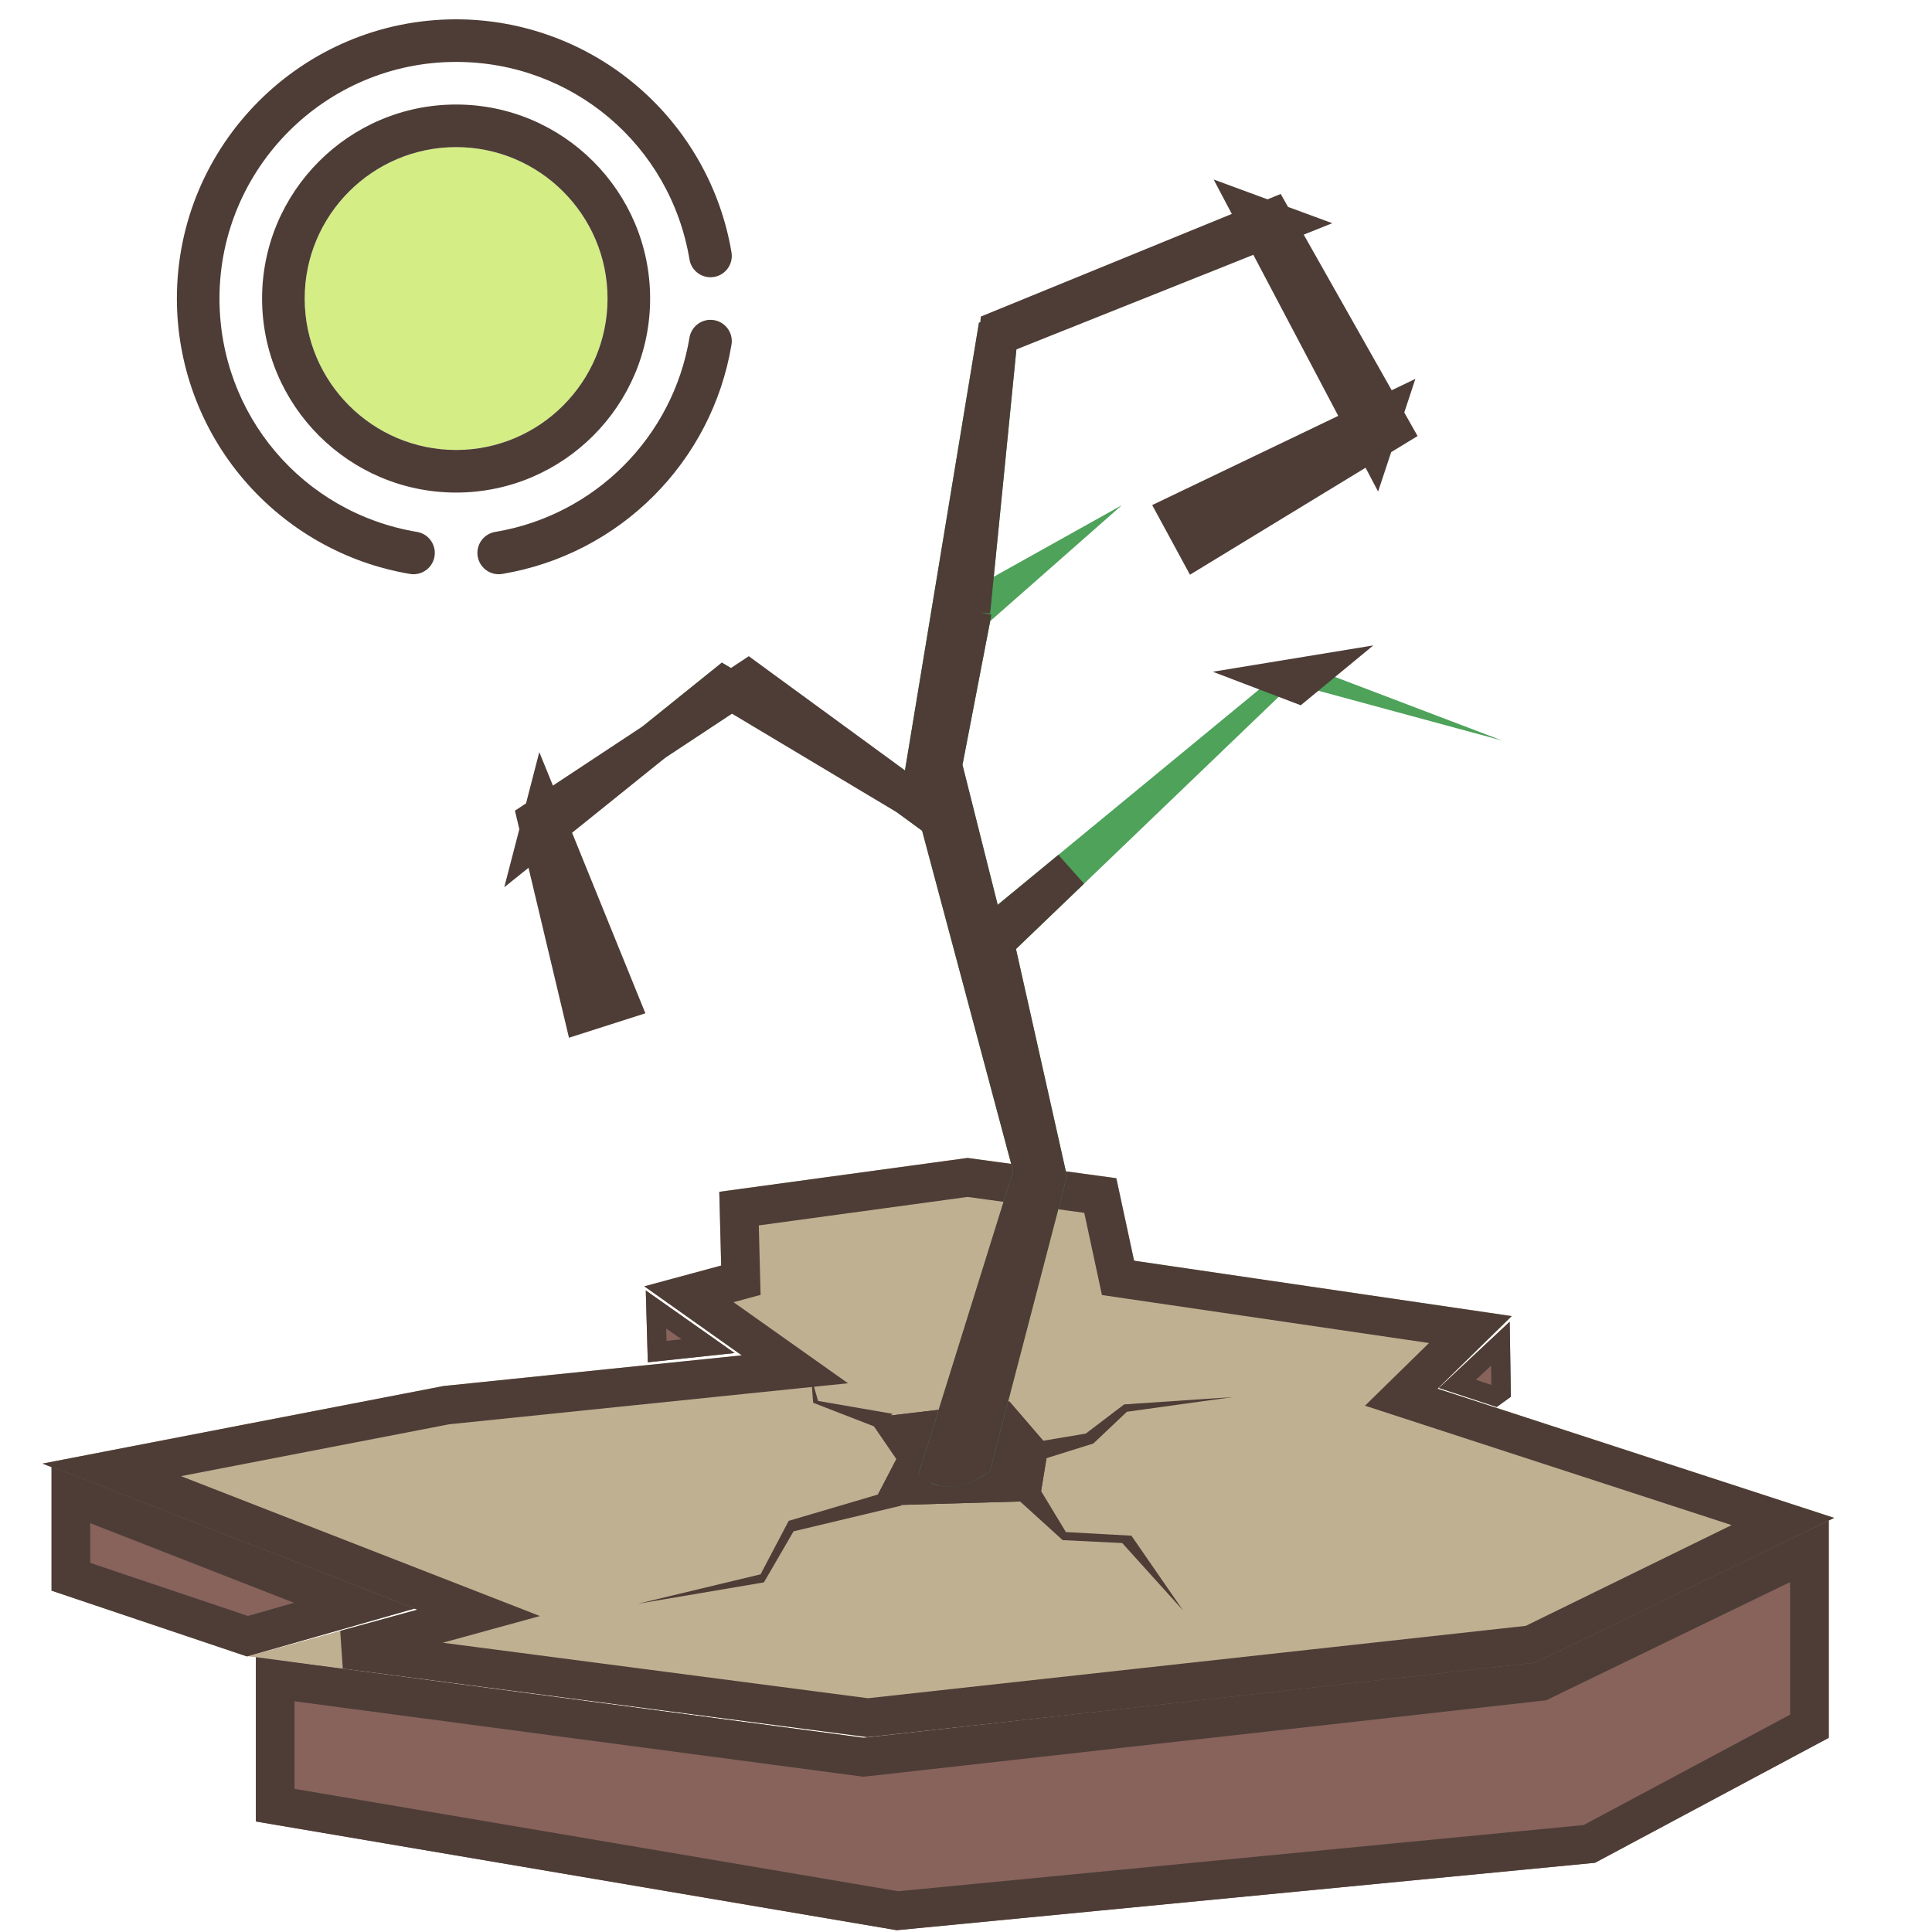 <?xml version="1.0" encoding="UTF-8"?>
<svg width="200px" height="200px" viewBox="0 0 200 200" version="1.1" xmlns="http://www.w3.org/2000/svg" xmlns:xlink="http://www.w3.org/1999/xlink">
    <!-- Generator: Sketch 43.1 (39012) - http://www.bohemiancoding.com/sketch -->
    <title>Jagung</title>
    <desc>Created with Sketch.</desc>
    <defs>
        <polygon id="path-1" points="0.388 130.512 39.191 145.634 21.651 150.453 85.81 158.829 155.075 151.208 185.879 136.131 144.818 122.758 152.496 115.242 113.4 109.506 111.563 100.968 96.16 98.869 70.46 102.374 70.656 110.007 62.697 112.161 72.785 119.305 41.912 122.481"></polygon>
        <polygon id="path-2" points="1.338 130.818 1.338 143.664 21.565 150.471 38.936 145.512"></polygon>
        <polygon id="path-3" points="22.488 150.553 22.488 167.56 88.83 178.813 161.114 171.834 185.311 158.898 185.311 136.395 154.933 151.115 85.422 158.898"></polygon>
        <polygon id="path-4" points="152.283 115.826 152.405 123.591 150.939 124.651 144.957 122.682"></polygon>
        <polygon id="path-5" points="62.853 112.588 63.061 120.026 72.039 119.065"></polygon>
        <polygon id="path-6" points="85.899 125.799 100.491 124.078 104.53 128.769 103.605 134.375 86.28 134.873 88.799 130.033"></polygon>
        <path d="M91.096,131.579 C91.096,131.579 93.522,134.715 98.478,131.312 L106.448,100.752 L101.174,77.244 L129.785,49.777 L151.513,55.665 L129.904,47.443 L99.282,72.667 L95.637,58.179 L98.503,43.302 L112.139,31.294 L98.876,38.702 L101.279,14.559 L126.831,4.113 L137.36,22.737 L118.9,33.984 L140.011,23.862 L127.605,0.328 L97.34,12.412 L89.655,58.914 L70.727,47.594 L50.398,63.956 L58.292,83.401 L53.844,64.717 L73.4,51.8 L91.457,64.996 L100.878,100.236 L91.096,131.579 Z" id="path-7"></path>
    </defs>
    <g id="Page-1" stroke="none" stroke-width="1" fill="none" fill-rule="evenodd">
        <g id="Desktop-HD" transform="translate(-201, -239)">
            <g id="Group-4" transform="translate(205, 241)">
                <g id="Group-6" transform="translate(0, 19)">
                    <g id="Path-9">
                        <use fill="#C0B092" fill-rule="evenodd" xlink:href="#path-1"></use>
                        <path stroke="#4D3D36" stroke-width="4" d="M7.563,131.161 L42.205,124.461 L72.989,121.294 L78.285,120.75 L73.94,117.673 L67.318,112.983 L71.178,111.938 L72.696,111.527 L72.655,109.956 L72.505,104.114 L96.16,100.888 L109.902,102.761 L111.445,109.927 L111.737,111.284 L113.11,111.485 L148.213,116.635 L143.419,121.329 L141.061,123.637 L144.199,124.659 L180.567,136.504 L154.51,149.259 L85.83,156.815 L31.746,149.754 L39.721,147.563 L45.543,145.963 L39.917,143.771 L7.563,131.161 Z"></path>
                    </g>
                    <g id="Path-10">
                        <use fill="#87635C" fill-rule="evenodd" xlink:href="#path-2"></use>
                        <path stroke="#4D3D36" stroke-width="4" d="M3.338,133.747 L32.685,145.217 L21.613,148.377 L3.338,142.226 L3.338,133.747 Z"></path>
                    </g>
                    <g id="Path-11">
                        <use fill="#87635C" fill-rule="evenodd" xlink:href="#path-3"></use>
                        <path stroke="#4D3D36" stroke-width="4" d="M24.488,152.835 L85.159,160.881 L85.401,160.913 L85.644,160.886 L155.155,153.102 L155.496,153.064 L155.805,152.914 L183.311,139.586 L183.311,157.7 L160.524,169.882 L88.903,176.797 L24.488,165.871 L24.488,152.835 Z"></path>
                    </g>
                    <g id="Path-12">
                        <use fill="#87635C" fill-rule="evenodd" xlink:href="#path-4"></use>
                        <path stroke="#4D3D36" stroke-width="2" d="M151.319,118.098 L151.397,123.085 L150.766,123.541 L146.872,122.259 L151.319,118.098 Z"></path>
                    </g>
                    <g id="Path-13">
                        <use fill="#87635C" fill-rule="evenodd" xlink:href="#path-5"></use>
                        <path stroke="#4D3D36" stroke-width="2" d="M63.908,114.555 L69.294,118.353 L64.03,118.916 L63.908,114.555 Z"></path>
                    </g>
                    <g id="Path-15">
                        <use fill="#4D3D36" fill-rule="evenodd" xlink:href="#path-6"></use>
                        <path stroke="#4D3D36" stroke-width="4" d="M89.418,127.398 L99.67,126.189 L102.404,129.365 L101.9,132.423 L89.626,132.776 L90.573,130.957 L91.127,129.893 L90.449,128.903 L89.418,127.398 Z"></path>
                    </g>
                    <g id="Path-14">
                        <use fill="#4EA25A" fill-rule="evenodd" xlink:href="#path-7"></use>
                        <path stroke="#4D3D36" stroke-width="4" d="M130.279,49.726 L131.175,48.987 L129.193,49.312 L130.279,49.726 Z M71.716,50.516 L63.745,55.781 L52.742,63.049 L52.305,63.337 L52.198,63.408 L51.575,63.82 L51.822,64.859 L51.899,65.181 L51.926,65.294 L56.346,83.864 L60.145,82.649 L52.811,64.582 L52.305,63.337 L52.251,63.204 L52.198,63.408 L51.822,64.859 L51.652,65.514 L51.926,65.294 L52.811,64.582 L63.745,55.781 L70.896,50.025 L71.716,50.516 L88.629,60.631 L89.971,61.433 L91.149,62.138 L91.628,59.24 L99.129,13.851 L99.348,13.763 L126.675,2.853 L128.095,2.286 L128.347,2.185 L127.958,2.042 L127.25,1.781 L125.836,1.26 L126.313,2.165 L126.675,2.853 L137.273,22.957 L138.141,24.603 L138.242,24.795 L138.347,24.478 L139.146,22.058 L137.273,22.957 L118.035,32.18 L119.94,35.692 L138.141,24.603 L138.347,24.478 L138.401,24.445 L140.054,23.438 L139.101,21.753 L128.572,3.129 L128.095,2.286 L127.958,2.042 L127.705,1.595 L127.25,1.781 L126.313,2.165 L126.074,2.262 L100.522,12.708 L99.408,13.164 L99.348,13.763 L99.289,14.361 L96.886,38.504 L96.507,42.316 L96.754,42.178 L96.669,42.253 L96.54,42.924 L93.673,57.8 L93.589,58.236 L93.698,58.667 L97.342,73.155 L98.113,76.221 L100.553,74.211 L106.836,69.036 L99.789,75.801 L98.976,76.582 L99.223,77.681 L104.39,100.716 L96.739,130.055 C95.28,130.933 94.234,131.074 93.436,130.796 L102.787,100.832 L102.959,100.279 L102.81,99.72 L93.389,64.48 L93.207,63.798 L92.637,63.382 L89.971,61.433 L74.58,50.186 L73.458,49.365 L72.298,50.132 L71.716,50.516 Z"></path>
                    </g>
                    <polygon id="Path-16" fill="#4D3D36" points="87.173 133.626 77.644 136.439 74.733 141.973 62.017 145.023 75.08 142.807 78.149 137.522 89.359 134.847"></polygon>
                    <polygon id="Path-17" fill="#4D3D36" points="101.481 134.326 106.006 138.433 112.172 138.735 118.47 145.712 113.123 137.974 106.343 137.601 103.329 132.62"></polygon>
                    <polygon id="Path-18" fill="#4D3D36" points="88.388 125.355 80.688 124.024 79.975 121.549 80.176 124.212 87.039 126.877"></polygon>
                    <polygon id="Path-19" fill="#4D3D36" points="102.524 128.39 108.402 127.404 112.37 124.384 123.625 123.622 112.656 125.146 109.184 128.432 103.303 130.272"></polygon>
                </g>
                <g id="Group-5" transform="translate(14, 0)" fill-rule="nonzero">
                    <path d="M29.216,13.23 C20.573,13.23 13.541,20.262 13.541,28.905 C13.541,37.548 20.573,44.58 29.216,44.58 C37.859,44.58 44.891,37.548 44.891,28.905 C44.891,20.262 37.859,13.23 29.216,13.23 Z" id="Shape" fill="#D4ED85"></path>
                    <path d="M49.301,28.905 C49.301,17.83 40.291,8.82 29.216,8.82 C18.141,8.82 9.131,17.83 9.131,28.905 C9.131,39.98 18.141,48.99 29.216,48.99 C40.291,48.99 49.301,39.98 49.301,28.905 Z M29.216,44.58 C20.573,44.58 13.541,37.548 13.541,28.905 C13.541,20.262 20.573,13.23 29.216,13.23 C37.859,13.23 44.891,20.262 44.891,28.905 C44.891,37.548 37.859,44.58 29.216,44.58 Z" id="Shape" fill="#4D3D36"></path>
                    <path d="M24.443,57.414 C24.566,57.434 24.688,57.444 24.808,57.444 C25.867,57.444 26.801,56.68 26.981,55.602 C27.182,54.401 26.37,53.265 25.169,53.064 C13.321,51.086 4.721,40.926 4.721,28.905 C4.721,15.399 15.71,4.41 29.216,4.41 C41.237,4.41 51.397,13.01 53.375,24.858 C53.576,26.059 54.711,26.872 55.913,26.67 C57.114,26.47 57.926,25.333 57.725,24.132 C56.612,17.468 53.153,11.361 47.983,6.938 C42.755,2.464 36.09,0 29.216,0 C13.278,0 0.311,12.967 0.311,28.905 C0.311,35.779 2.775,42.444 7.249,47.673 C11.672,52.842 17.778,56.301 24.443,57.414 Z" id="Shape" fill="#4D3D36"></path>
                    <path d="M33.623,57.444 C33.744,57.444 33.866,57.435 33.989,57.414 C46.155,55.383 55.694,45.844 57.725,33.678 C57.925,32.477 57.114,31.341 55.913,31.14 C54.711,30.938 53.575,31.751 53.375,32.952 C51.654,43.261 43.572,51.344 33.263,53.064 C32.061,53.265 31.25,54.401 31.451,55.602 C31.631,56.68 32.565,57.444 33.623,57.444 Z" id="Shape" fill="#4D3D36"></path>
                </g>
            </g>
        </g>
    </g>
</svg>